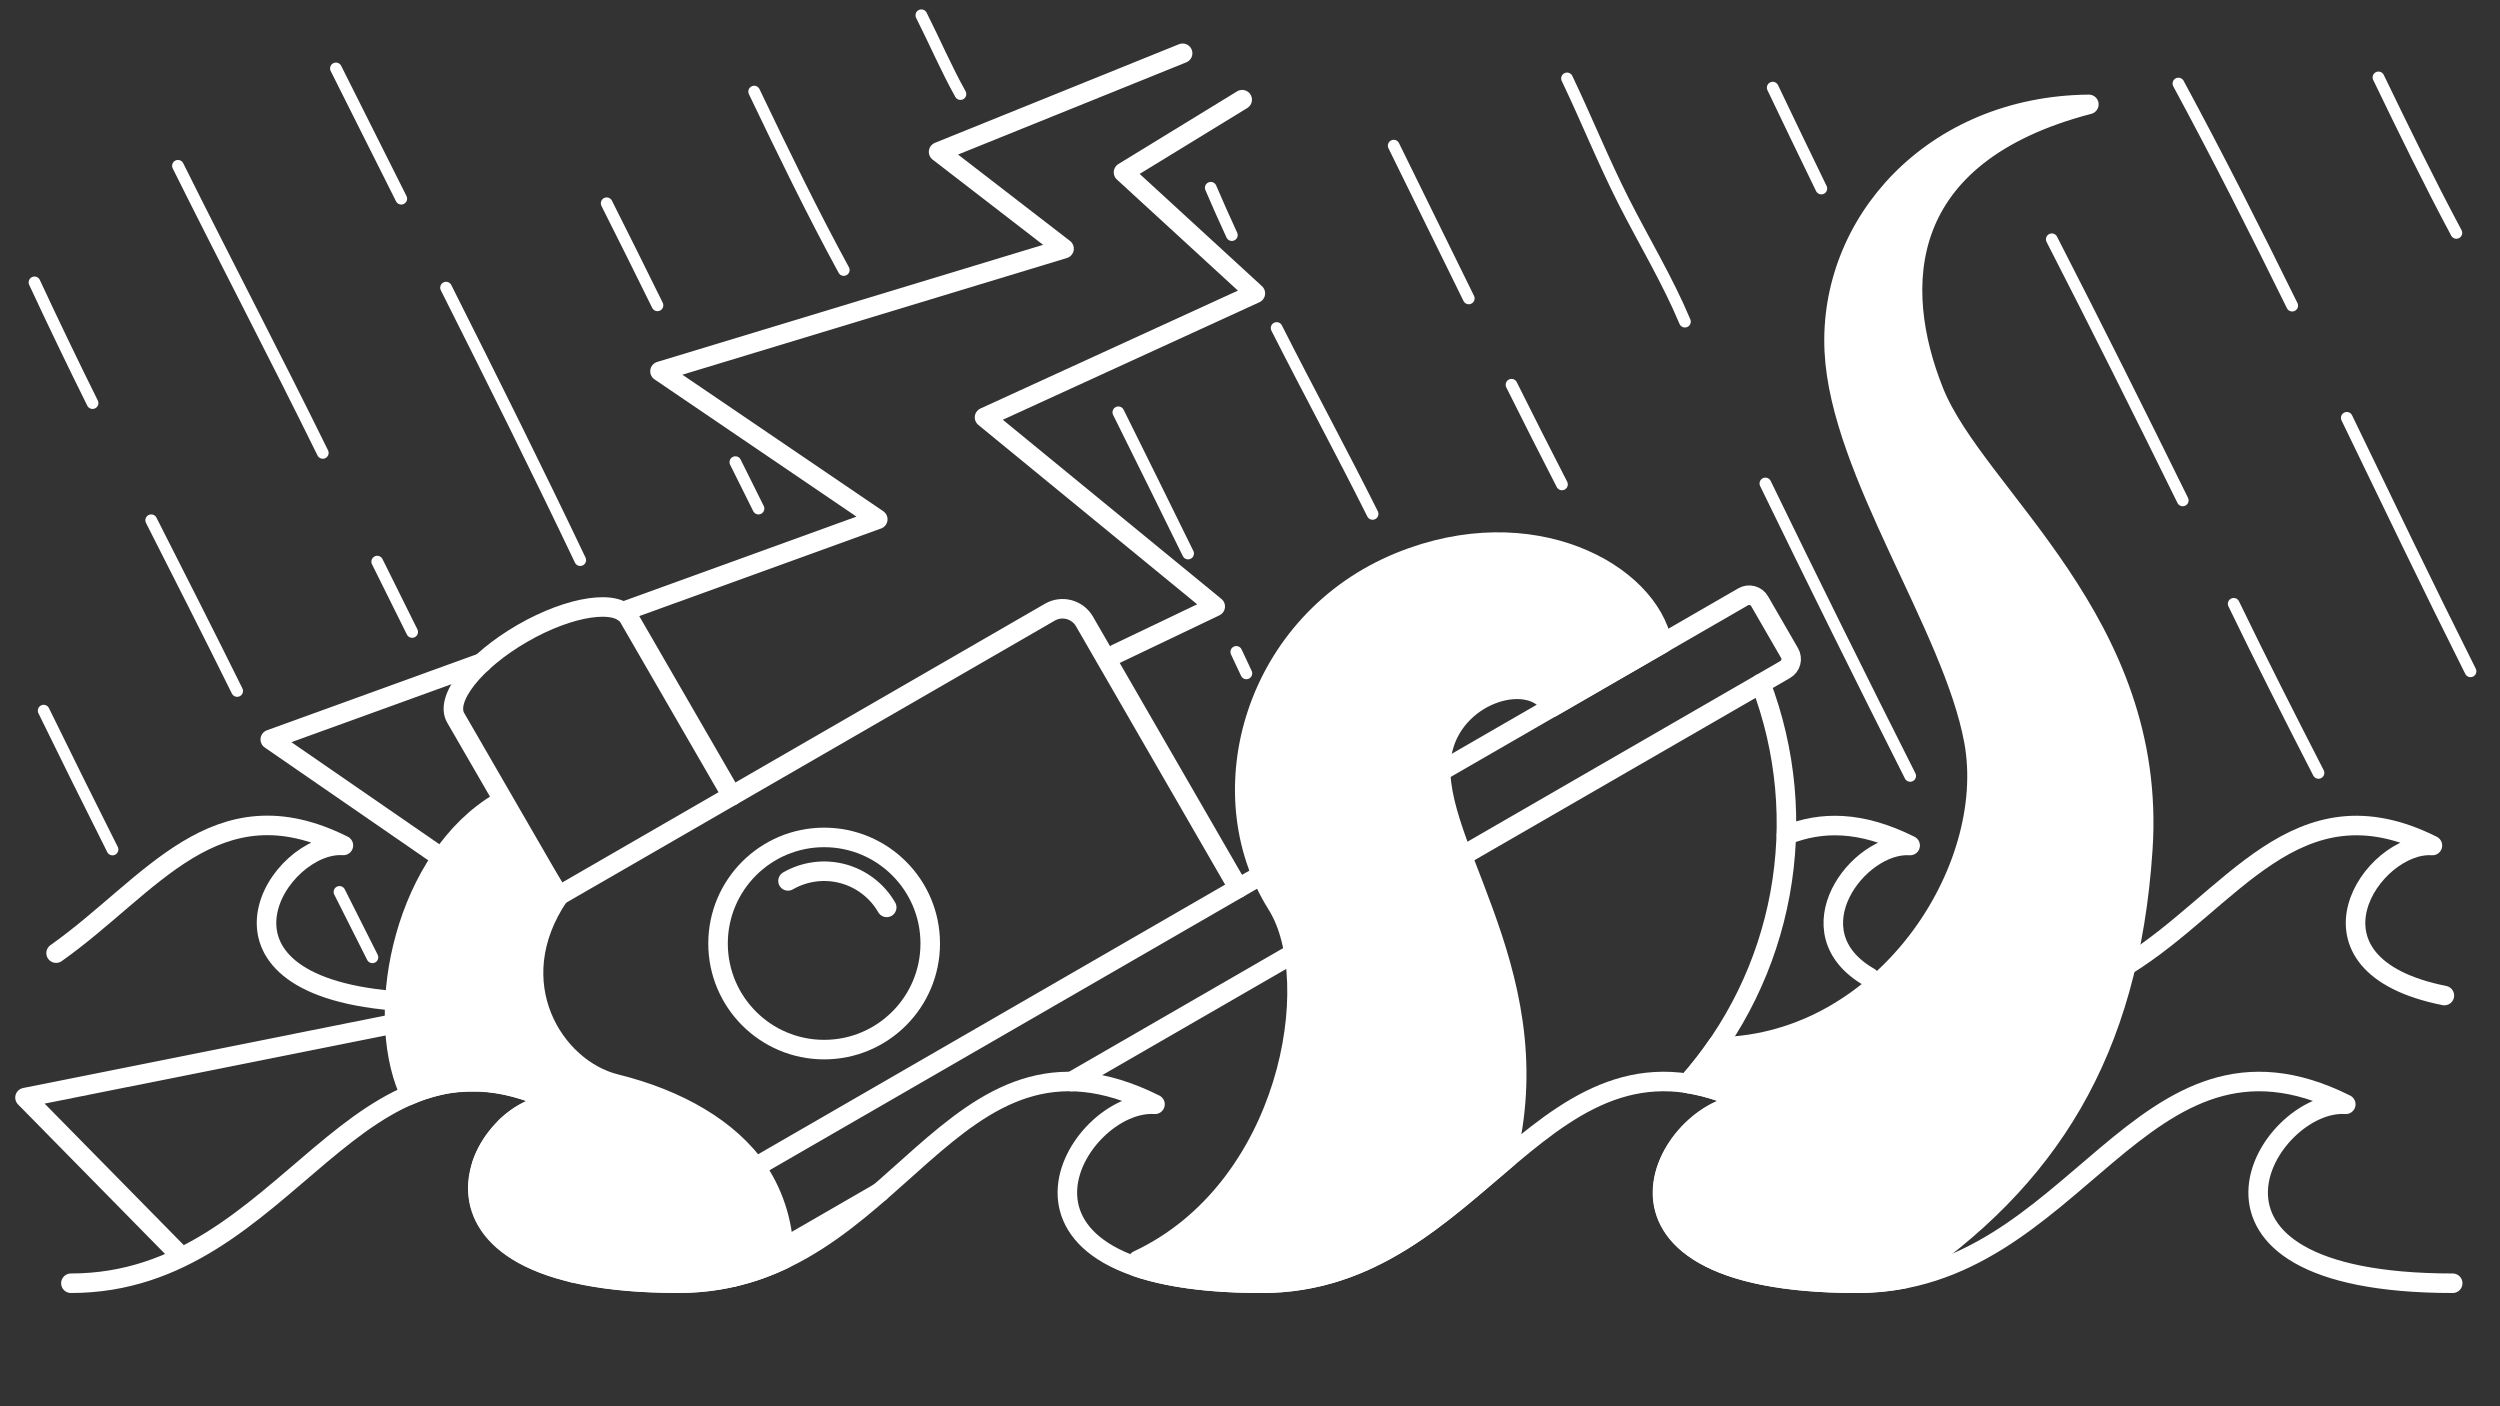 <svg fill="none" height="180" viewBox="0 0 320 180" width="320" xmlns="http://www.w3.org/2000/svg"><rect x="0" y="0" width="320" height="180" fill="#333333" stroke="none"/><g stroke="#fff" stroke-linecap="round" stroke-linejoin="round"><path d="m159 12.76-15.19 9.3 16.875 15.49-34.665 15.875 29.53 24.205-12.69 6.065" stroke-width="2.5"/><path d="m151.375 6.82-31.235 12.62 16.06 12.39-51.72 15.695 27.875 18.945-32.61 11.815" stroke-width="2.5"/><path d="m105.49 134.35c7.5 0 13.58-6.08 13.58-13.58s-6.08-13.58-13.58-13.58c-7.5 0-13.58 6.08-13.58 13.58s6.08 13.58 13.58 13.58z" stroke-width="2.5"/><path d="m100.865 112.755c1.052-.607 2.214-1.001 3.418-1.159 1.205-.158 2.428-.078 3.602.237 1.173.315 2.273.858 3.236 1.598.964.739 1.772 1.662 2.379 2.714" stroke-width="2.5"/><path d="m9.075 164.255c28.25 0 36.055-36.15 62.53-22.905-10.055-.7-22.87 22.905 15.235 22.905 28.25 0 34.5-36.15 61-22.905-10.055-.7-24.42 22.905 13.685 22.905 28.25 0 36.055-36.15 62.525-22.905-10.055-.7-24.42 22.905 13.685 22.905 28.25 0 36.055-36.15 62.525-22.905-10.055-.7-24.42 22.905 13.685 22.905" stroke-width="2.5"/><path d="m50.45 131.04-47.25 9.45 19.66 19.995" stroke-width="2.5"/><path d="m61.71 84.825-27.115 9.825 21.91 15.115" stroke-width="2.5"/><path d="m93.68 101.865-13.18-22.8c-1.405-2.435-7.5-1.54-13.63 2s-9.95 8.375-8.545 10.81l13.175 22.79" stroke-width="2.5"/><path d="m71.5 114.665 62.89-36.31c.744-.428 1.626-.543 2.455-.321.829.222 1.535.764 1.965 1.506l19.71 34.145" stroke-width="2.5"/><path d="m225.38 87.5c3.266 8.572 4.119 17.876 2.465 26.899s-5.751 17.42-11.845 24.276" stroke-width="2.5"/><path d="m73.28 162.905 88.175-50.91" stroke-width="2.5"/><path d="m112.625 152.605-18.83 10.87" stroke-width="2.5"/><path d="m165.62 122.01-28.455 16.425" stroke-width="2.5"/><path d="m184.37 98.765 38.755-22.375c.175-.101.369-.167.569-.193.201-.026.405-.013.601.04.195.052.378.143.539.266.16.123.295.277.396.453l3.835 6.64c.101.175.167.369.193.57.027.201.013.405-.039.6-.053.196-.143.379-.267.539-.123.161-.277.295-.452.396l-40.935 23.635" stroke-width="2.5"/><path d="m272.15 123.615c13.535-8.355 21.735-24.125 39.2-15.39-7.715-.535-18.33 15.25 1.53 19.205" stroke-width="2.5"/><path d="m228.675 106.885c4.455-1.77 9.475-1.835 15.825 1.34-6.615-.46-15.355 11.075-5.21 16.87" stroke-width="2.5"/><path d="m7.18 122c12.145-8.585 20.38-22 36.775-13.785-8.27-.575-19.86 17.59 6.265 19.865" stroke-width="2.5"/><path d="m145.64 161.32-.13.855c3.81 1.29 9 2.08 16 2.08 13.875 0 22.82-8.72 31.465-16.03v-.625c5.6-24.035-10.965-40.825-8.285-51.74 1.805-7.36 11.475-9.955 13.91-5.295l14.195-8.195c-1.785-9.085-16.75-17.305-33.61-10.435-18.5 7.545-24.87 29.335-15.725 43.865 6.15 9.81 1.625 36.415-17.82 45.52z" fill="#fff" stroke-width="2.5"/><path d="m52.245 140.245c.335-.15.67-.285 1-.415l.06-.025c.33-.125.66-.245 1-.355h.05c1.062-.349 2.15-.61 3.255-.78h.03c.345-.05.69-.095 1.04-.125h.205c.295-.025.59-.04.89-.055h.27.87.275c.315 0 .63.03.95.055h.205c.803.078 1.601.2 2.39.365l.305.07c.3.065.6.135.9.215l.425.12c.27.075.545.16.82.245l.465.155c.275.09.55.19.825.295.155.06.315.115.47.18.3.115.6.245.9.375l.415.175c.44.2.885.405 1.34.635-.14 0-.285 0-.43 0h-.17-.3-.17l-.28.03h-.175l-.285.05-.165.035c-.105 0-.205.05-.31.075l-.135.035c-.15.04-.3.085-.445.135h-.045l-.395.145-.15.065-.29.125-.165.08-.265.13c-.06.029-.118.06-.175.095-.09.045-.175.095-.26.145l-.165.095-.28.175-.14.09-.4.28-.11.085-.285.215-.165.135-.22.19-.175.15-.2.185-.175.17-.175.21-.175.18c-.06.06-.115.125-.17.185l-.175.195-.13.155c-.125.145-.245.295-.365.45-.035.054-.074.105-.115.155l-.185.255-.11.16-.175.26c-.03.055-.065.105-.095.155s-.115.19-.17.285-.055.09-.08.135-.115.205-.17.31l-.04.07c-.206.394-.388.799-.545 1.215-.05.13-.095.26-.14.395.001.023.001.047 0 .07-.04.13-.08.26-.115.385v.075c-.04.135-.07.27-.105.405v.035c-.21.899-.281 1.825-.21 2.745.34 4.035 3.625 8.075 12.1 10.105 3.555.855 8 1.355 13.56 1.355 4.654.012 9.249-1.032 13.44-3.055.063-4.029-1.087-7.983-3.3-11.35-3.655-5.375-10.325-9.14-18.195-11.085-7.97-1.965-14.825-13-7.28-24.1l-7.545-12c-12.12 7.085-16.225 26.5-11.75 36.925z" fill="#fff" stroke-width="2.5"/><path d="m247.55 50.14c-5.38-13.44-4.805-30.355 19.825-36.78-19.96.195-33.385 15.18-32.585 31.605.755 15.465 15.19 35.225 17.875 49.915 3 16.43-11.455 38.675-32.525 39.12l-.345-.16c-1.162 1.688-2.426 3.302-3.785 4.835 2.79.469 5.489 1.371 8 2.675-10.055-.7-24.42 22.905 13.685 22.905 2.014.001 4.023-.191 6-.575l-.11-.135c18.53-12.455 28.95-28.645 30.69-54.78 1.975-29.19-21.375-45.265-26.725-58.625z" fill="#fff" stroke-width="2.5"/><g stroke-width="1.5"><path d="m14.4 108.735c-2.97-5.907-5.907-11.83-8.81-17.77"/><path d="m11.845 51.595c-2.53-5.095-5.02-10.27-7.43-15.45"/><path d="m30.355 88.445c-3.615-7.31-7.31-14.575-11-21.85"/><path d="m47.67 122.535c-1.4-2.79-2.805-5.58-4.215-8.37"/><path d="m41.315 57.97c-6.055-12.31-12.425-24.47-18.535-36.745"/><path d="m52.755 80.89c-1.483-3-2.973-6-4.47-9"/><path d="m51.36 25.43c-2.79-5.55-5.577-11.107-8.36-16.67"/><path d="m74.27 71.695c-5.57-11.695-11.355-23.295-17.175-34.875"/><path d="m84.155 39.08c-2.14-4.365-4.32-8.715-6.5-13.06"/><path d="m97.085 65.095-2.955-5.94"/><path d="m108 34.56c-4.085-7.5-7.785-15.15-11.465-22.835"/><path d="m122.935 12.04c-1.8-3.22-3.3-6.72-5-10.085"/><path d="m152.075 70.85c-2.96-6.03-5.935-12.055-8.925-18.075"/><path d="m159.535 86.19c-.437-.913-.867-1.828-1.29-2.745"/><path d="m157.675 30.09c-.927-2-1.825-4.018-2.695-6.055"/><path d="m175.69 65.78c-4-8-8.25-15.83-12.28-23.795"/><path d="m188 38.195c-3.205-6.5-6.39-13.035-9.605-19.55"/><path d="m199.93 62c-2.18-4.233-4.332-8.483-6.455-12.75"/><path d="m215.67 41.17c-2.235-5.33-5.255-10.305-7.86-15.45s-4.755-10.5-7.23-15.68"/><path d="m244.5 99.315c-6.267-12.43-12.443-24.907-18.53-37.43"/><path d="m233.13 24.13c-2.087-4.29-4.16-8.593-6.22-12.91"/><path d="m279.39 64.05c-5.5-11.175-11.07-22.33-16.76-33.42"/><path d="m296.765 98.93c-3.68-7.18-7.34-14.37-10.85-21.64"/><path d="m293.4 39.12c-4.7-9.555-9.5-19.06-14.56-28.425"/><path d="m316.225 85.925c-5.395-10.755-10.595-21.605-15.835-32.44"/><path d="m314.415 29.81c-3.5-6.55-6.74-13.22-9.97-19.9"/></g></g></svg>